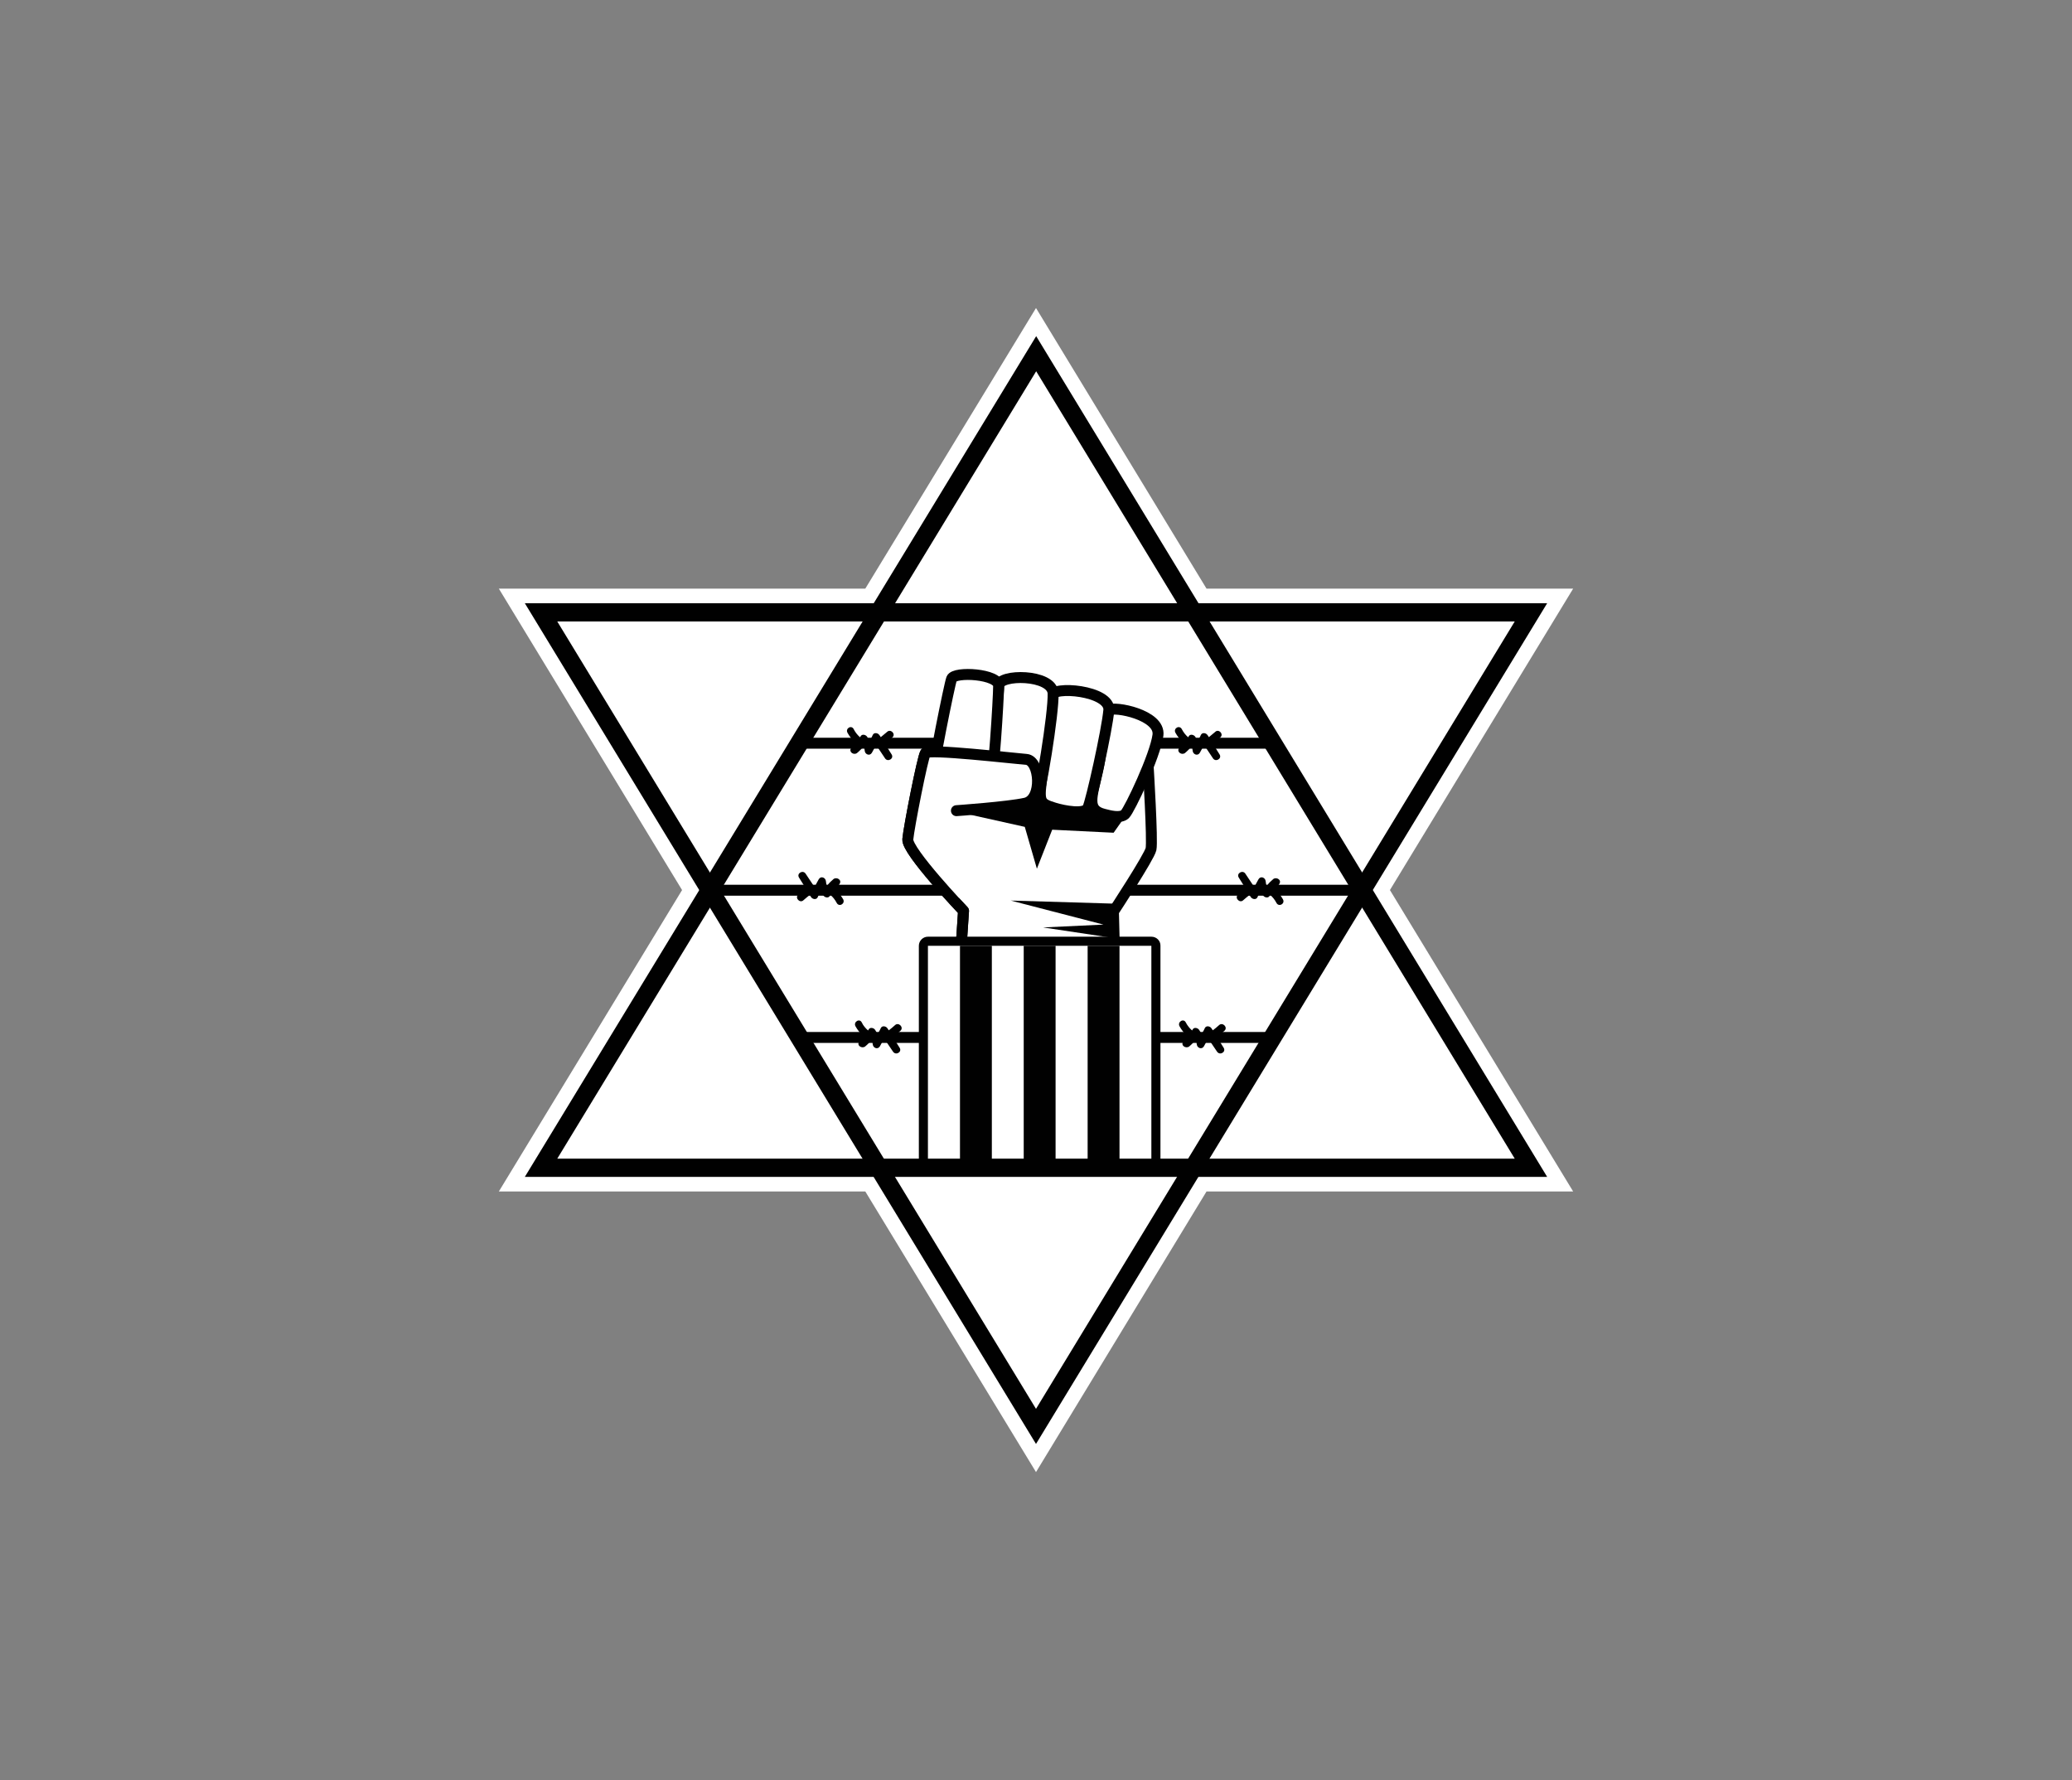 <?xml version="1.0" encoding="utf-8"?>
<!-- Generator: Adobe Illustrator 26.0.3, SVG Export Plug-In . SVG Version: 6.00 Build 0)  -->
<svg version="1.1" id="Слой_1" xmlns="http://www.w3.org/2000/svg" xmlns:xlink="http://www.w3.org/1999/xlink" x="0px" y="0px"
	 viewBox="0 0 1163.8 1000" style="enable-background:new 0 0 1163.8 1000;" xml:space="preserve">
<rect x="0" y="0" width="1163.8" height="1000" fill="#808080" stroke="none"/>
<style type="text/css">
	.st0{fill:#FFFFFF;}
	.st1{fill:none;stroke:#FFFFFF;stroke-width:10.245;stroke-miterlimit:10;}
	.st2{clip-path:url(#SVGID_00000039119027917340283680000015777948056646491268_);}
	.st3{fill:none;stroke:#010101;stroke-width:6.146;stroke-linecap:round;stroke-linejoin:round;}
	.st4{fill:#010101;}
	.st5{fill:#FFFFFF;stroke:#010101;stroke-width:6.146;stroke-linecap:round;stroke-linejoin:round;}
	.st6{fill:none;stroke:#010101;stroke-width:10.245;stroke-miterlimit:10;}
</style>
<g>
	<polygon class="st0" points="765,500 859.9,344 670.2,344 581.9,198.7 493.5,344 303.9,344 398.7,500 303.9,656 493.5,656 
		581.9,801.3 670.2,656 859.9,656 	"/>
	<polygon class="st1" points="488.9,664.2 289.3,664.2 389.1,500 289.3,335.8 488.9,335.8 581.9,182.9 674.8,335.8 874.5,335.8 
		774.7,500 874.5,664.2 674.8,664.2 581.9,817.1 	"/>
	<g>
		<g>
			<defs>
				<polygon id="SVGID_1_" points="398.7,500 493.5,656 670.2,656 765,500 670.2,344 493.5,344 				"/>
			</defs>
			<clipPath id="SVGID_00000016794944807832958880000003491417664140967578_">
				<use xlink:href="#SVGID_1_"  style="overflow:visible;"/>
			</clipPath>
			<g style="clip-path:url(#SVGID_00000016794944807832958880000003491417664140967578_);">
				<line class="st3" x1="377.9" y1="417.5" x2="787" y2="417.5"/>
				<line class="st3" x1="646.7" y1="582.8" x2="787" y2="582.8"/>
				<line class="st3" x1="377.9" y1="582.8" x2="521.2" y2="582.8"/>
				<line class="st3" x1="377.9" y1="500.1" x2="787" y2="500.1"/>
				<path class="st4" d="M473.6,505.2c-1.1-1.9-2.5-3.8-4.2-5.3l2.2-3.4c1.4-2.2-1.6-4-3.4-2.7c-1.4,1.2-2.7,2.4-3.7,3.9
					c-0.4-0.9-0.5-1.8-0.6-2.7c-0.2-2-2.8-3.1-4-1.1c-0.9,1.5-1.6,3-2.4,4.5c0,0,0,0,0-0.1l-5-7.5c-1.5-2.3-5.2-0.2-3.7,2.2
					c1.2,2,2.6,4.1,3.8,6c-1.5,1.2-2.9,2.3-4.3,3.6c-2,1.9,1.1,5,3,3.1c1.2-1.1,2.4-2,3.5-2.9l0.8,1.2c0.8,1.2,3,1.6,3.7,0
					c0.5-1.2,1.2-2.2,1.8-3.4c0.4,0.9,0.9,1.7,1.4,2.5c0.9,1.2,3,1.6,3.7,0c0.1-0.1,0.2-0.2,0.2-0.4c1.4,1.2,2.6,2.7,3.5,4.4
					C471.2,509.8,474.9,507.7,473.6,505.2z"/>
				<path class="st4" d="M720.6,505.2c-1.1-2-2.5-3.8-4.2-5.3l2.2-3.4c1.4-2.2-1.6-4-3.4-2.7c-1.4,1.2-2.7,2.4-3.7,3.9
					c-0.4-0.9-0.5-1.8-0.6-2.7c-0.2-2-2.8-3.1-4-1.1c-0.9,1.5-1.6,3-2.4,4.5c0,0,0,0,0-0.1l-5-7.5c-1.5-2.3-5.2-0.2-3.7,2.2
					c1.2,2,2.6,4.1,3.8,6c-1.5,1.2-2.9,2.3-4.3,3.6c-2,1.9,1.1,5,3,3.1c1.2-1.1,2.4-2,3.5-2.9c0.3,0.4,0.5,0.9,0.8,1.2
					c0.8,1.2,3,1.6,3.7,0c0.5-1.2,1.2-2.2,1.8-3.4c0.4,0.9,0.9,1.7,1.4,2.5c0.9,1.2,3,1.6,3.7,0c0.1-0.1,0.2-0.2,0.2-0.4
					c1.4,1.2,2.6,2.7,3.5,4.4C718.2,509.8,722,507.7,720.6,505.2z"/>
				<path class="st4" d="M662.5,576.5c1.1,2,2.5,3.8,4.2,5.3l-2.2,3.4c-1.4,2.2,1.6,4,3.4,2.7c1.4-1.2,2.7-2.4,3.7-3.9
					c0.4,0.9,0.5,1.8,0.6,2.7c0.2,2,2.8,3.1,4,1.1c0.9-1.5,1.6-3,2.4-4.5c0,0,0,0,0,0.1l5,7.4c1.6,2.3,5.2,0.2,3.7-2.2
					c-1.2-2-2.6-4.1-3.8-6c1.5-1.2,2.9-2.3,4.3-3.6c2-1.9-1.1-5-3.1-3.1c-1.2,1.1-2.3,2-3.5,2.9c-0.3-0.4-0.5-0.9-0.8-1.2
					c-0.8-1.2-3-1.6-3.7,0c-0.5,1.2-1.2,2.2-1.8,3.4c-0.4-0.9-0.9-1.7-1.4-2.5c-0.9-1.2-3-1.6-3.7,0c-0.1,0.1-0.2,0.2-0.2,0.4
					c-1.4-1.2-2.6-2.7-3.5-4.4C664.9,571.8,661.2,574,662.5,576.5z"/>
				<path class="st4" d="M480.5,576.5c1.1,2,2.5,3.8,4.2,5.3l-2.2,3.4c-1.4,2.2,1.6,4,3.4,2.7c1.4-1.2,2.7-2.4,3.7-3.9
					c0.4,0.9,0.5,1.8,0.6,2.7c0.2,2,2.8,3.1,4,1.1c0.9-1.5,1.6-3,2.4-4.5c0,0,0,0,0,0.1l5,7.4c1.6,2.3,5.2,0.2,3.7-2.2
					c-1.2-2-2.6-4.1-3.8-6c1.5-1.2,2.9-2.3,4.3-3.6c2-1.9-1.1-5-3.1-3.1c-1.2,1.1-2.3,2-3.5,2.9c-0.3-0.4-0.5-0.9-0.8-1.2
					c-0.8-1.2-3-1.6-3.7,0c-0.5,1.2-1.2,2.2-1.8,3.4c-0.4-0.9-0.9-1.7-1.4-2.5c-0.8-1.2-3-1.6-3.7,0c-0.1,0.1-0.2,0.2-0.2,0.4
					c-1.4-1.2-2.7-2.7-3.5-4.4C482.9,571.8,479.2,574,480.5,576.5z"/>
				<path class="st4" d="M660.2,411.6c1.1,2,2.5,3.8,4.2,5.3c-0.7,1.2-1.4,2.2-2.2,3.4c-1.4,2.2,1.6,4.1,3.4,2.7
					c1.4-1.2,2.7-2.4,3.7-3.9c0.4,0.9,0.5,1.8,0.6,2.7c0.2,2,2.8,3.1,4,1.1c0.9-1.5,1.6-3,2.4-4.5v0.1l5,7.5
					c1.5,2.3,5.2,0.2,3.7-2.2c-1.2-2-2.6-4.1-3.8-6c1.5-1.2,2.9-2.3,4.3-3.6c2-1.9-1.1-5-3-3c-1.2,1.1-2.4,1.9-3.5,2.9
					c-0.3-0.4-0.5-0.9-0.8-1.2c-0.8-1.2-3-1.6-3.7,0c-0.5,1.2-1.2,2.2-1.8,3.4c-0.4-0.9-0.9-1.7-1.4-2.5c-0.9-1.2-3-1.6-3.7,0
					c-0.1,0.1-0.2,0.2-0.2,0.4c-1.4-1.2-2.6-2.7-3.5-4.4C662.6,407,658.9,409.1,660.2,411.6z"/>
				<path class="st4" d="M476,411.6c1.1,2,2.5,3.8,4.2,5.3c-0.7,1.2-1.4,2.2-2.2,3.4c-1.4,2.2,1.6,4.1,3.4,2.7
					c1.4-1.2,2.7-2.4,3.7-3.9c0.4,0.9,0.5,1.8,0.6,2.7c0.2,2,2.8,3.1,4,1.1c0.9-1.5,1.6-3,2.4-4.5v0.1l5,7.5
					c1.5,2.3,5.2,0.2,3.7-2.2c-1.2-2-2.6-4.1-3.8-6c1.5-1.2,2.9-2.3,4.3-3.6c2-1.9-1.1-5-3.1-3c-1.2,1.1-2.4,1.9-3.5,2.9
					c-0.3-0.4-0.5-0.9-0.8-1.2c-0.8-1.2-3-1.6-3.7,0c-0.5,1.2-1.2,2.2-1.8,3.4c-0.4-0.9-0.9-1.7-1.4-2.5c-0.9-1.2-3-1.6-3.7,0
					c-0.1,0.1-0.2,0.2-0.2,0.4c-1.4-1.2-2.6-2.7-3.5-4.4C478.4,407,474.7,409.1,476,411.6z"/>
				<path class="st5" d="M539.6,535.6l1.6-23.9c0,0-31.9-33.5-31.3-40.2c0.6-6.7,8.3-46,9.9-48.5l125.1,7.3c0,0,2.6,42.2,1.6,46.7
					c-1,4.5-21.1,35.1-21.1,35.1l0.6,23.6L539.6,535.6z"/>
				<polygon class="st4" points="538.4,451.3 543.3,457.3 575.6,464.5 582.4,488 591,466.1 625.5,467.8 636.3,452.5 584.3,440.4 
									"/>
				<path class="st5" d="M620,457.4c-10-2.5-6.7-9.9-3.5-24.3c3.2-14.3,3.5-31.9,6.4-34.2s29,2.6,27.5,14.1s-15.9,41.8-18.5,44.4
					C629.2,459.9,623.1,458.2,620,457.4z"/>
				<path class="st5" d="M592.2,453.9c-8.7-2.7-8.9-3.5-6.7-19.5s5.1-37.4,5.1-43.4c0-6,33.2-3.2,32.2,8c-1,11.2-9.9,51.1-11.8,54.9
					S597.7,455.6,592.2,453.9z"/>
				<path class="st5" d="M552.9,444.3c0.8-5.8,8.1-52.3,8.1-59.1c0-6.7,30-6.7,30.5,4.3c0.4,11.1-7.4,58.5-9.6,61.8
					C579.8,454.6,551.5,453.7,552.9,444.3z"/>
				<path class="st5" d="M534.5,381.3c-1.1,2.7-11.2,52.5-10.9,57.6c0.4,5,30,8.3,32.2,4.8c2.2-3.5,5.1-51.7,5.1-58.4
					C561,378.5,536.1,377,534.5,381.3z"/>
				<path class="st4" d="M567.7,505.9l52.1,13.5l-33.9,1.6l39.9,6l-0.4-15.1c0,0,1.1-1.7,2.7-4.2L567.7,505.9z"/>
				<path class="st5" d="M539.6,535.6l1.6-23.9c0,0-31.9-33.5-31.3-40.2c0.6-6.7,8.3-46,9.9-48.5s49.1,3,56.7,3.6
					c7.6,0.6,9.3,22.4-0.6,24.6c-9.9,2.2-38.7,4.2-38.7,4.2"/>
				<path class="st0" d="M521.2,528.7h125.5c1.4,0,2.6,1.2,2.6,2.6v187c0,1.4-1.2,2.6-2.6,2.6H521.2c-1.4,0-2.6-1.2-2.6-2.6v-187
					C518.7,529.9,519.8,528.7,521.2,528.7z"/>
				<path class="st4" d="M646.7,531.3v187H521.2v-187H646.7 M646.7,526.2H521.2c-2.8,0-5.1,2.3-5.1,5.1l0,0v187
					c0,2.8,2.3,5.1,5.1,5.1l0,0h125.5c2.8,0,5.1-2.3,5.1-5.1l0,0v-187C651.9,528.5,649.6,526.2,646.7,526.2L646.7,526.2z"/>
				<rect x="539.2" y="531.3" class="st4" width="17.9" height="187"/>
				<rect x="575" y="531.3" class="st4" width="17.9" height="187"/>
				<rect x="610.9" y="531.3" class="st4" width="17.9" height="187"/>
			</g>
		</g>
	</g>
	<path class="st6" d="M859.9,656h-556l278.1-457.3L859.9,656z"/>
	<path class="st6" d="M581.9,801.3L303.9,344h556L581.9,801.3z"/>
</g>
</svg>
